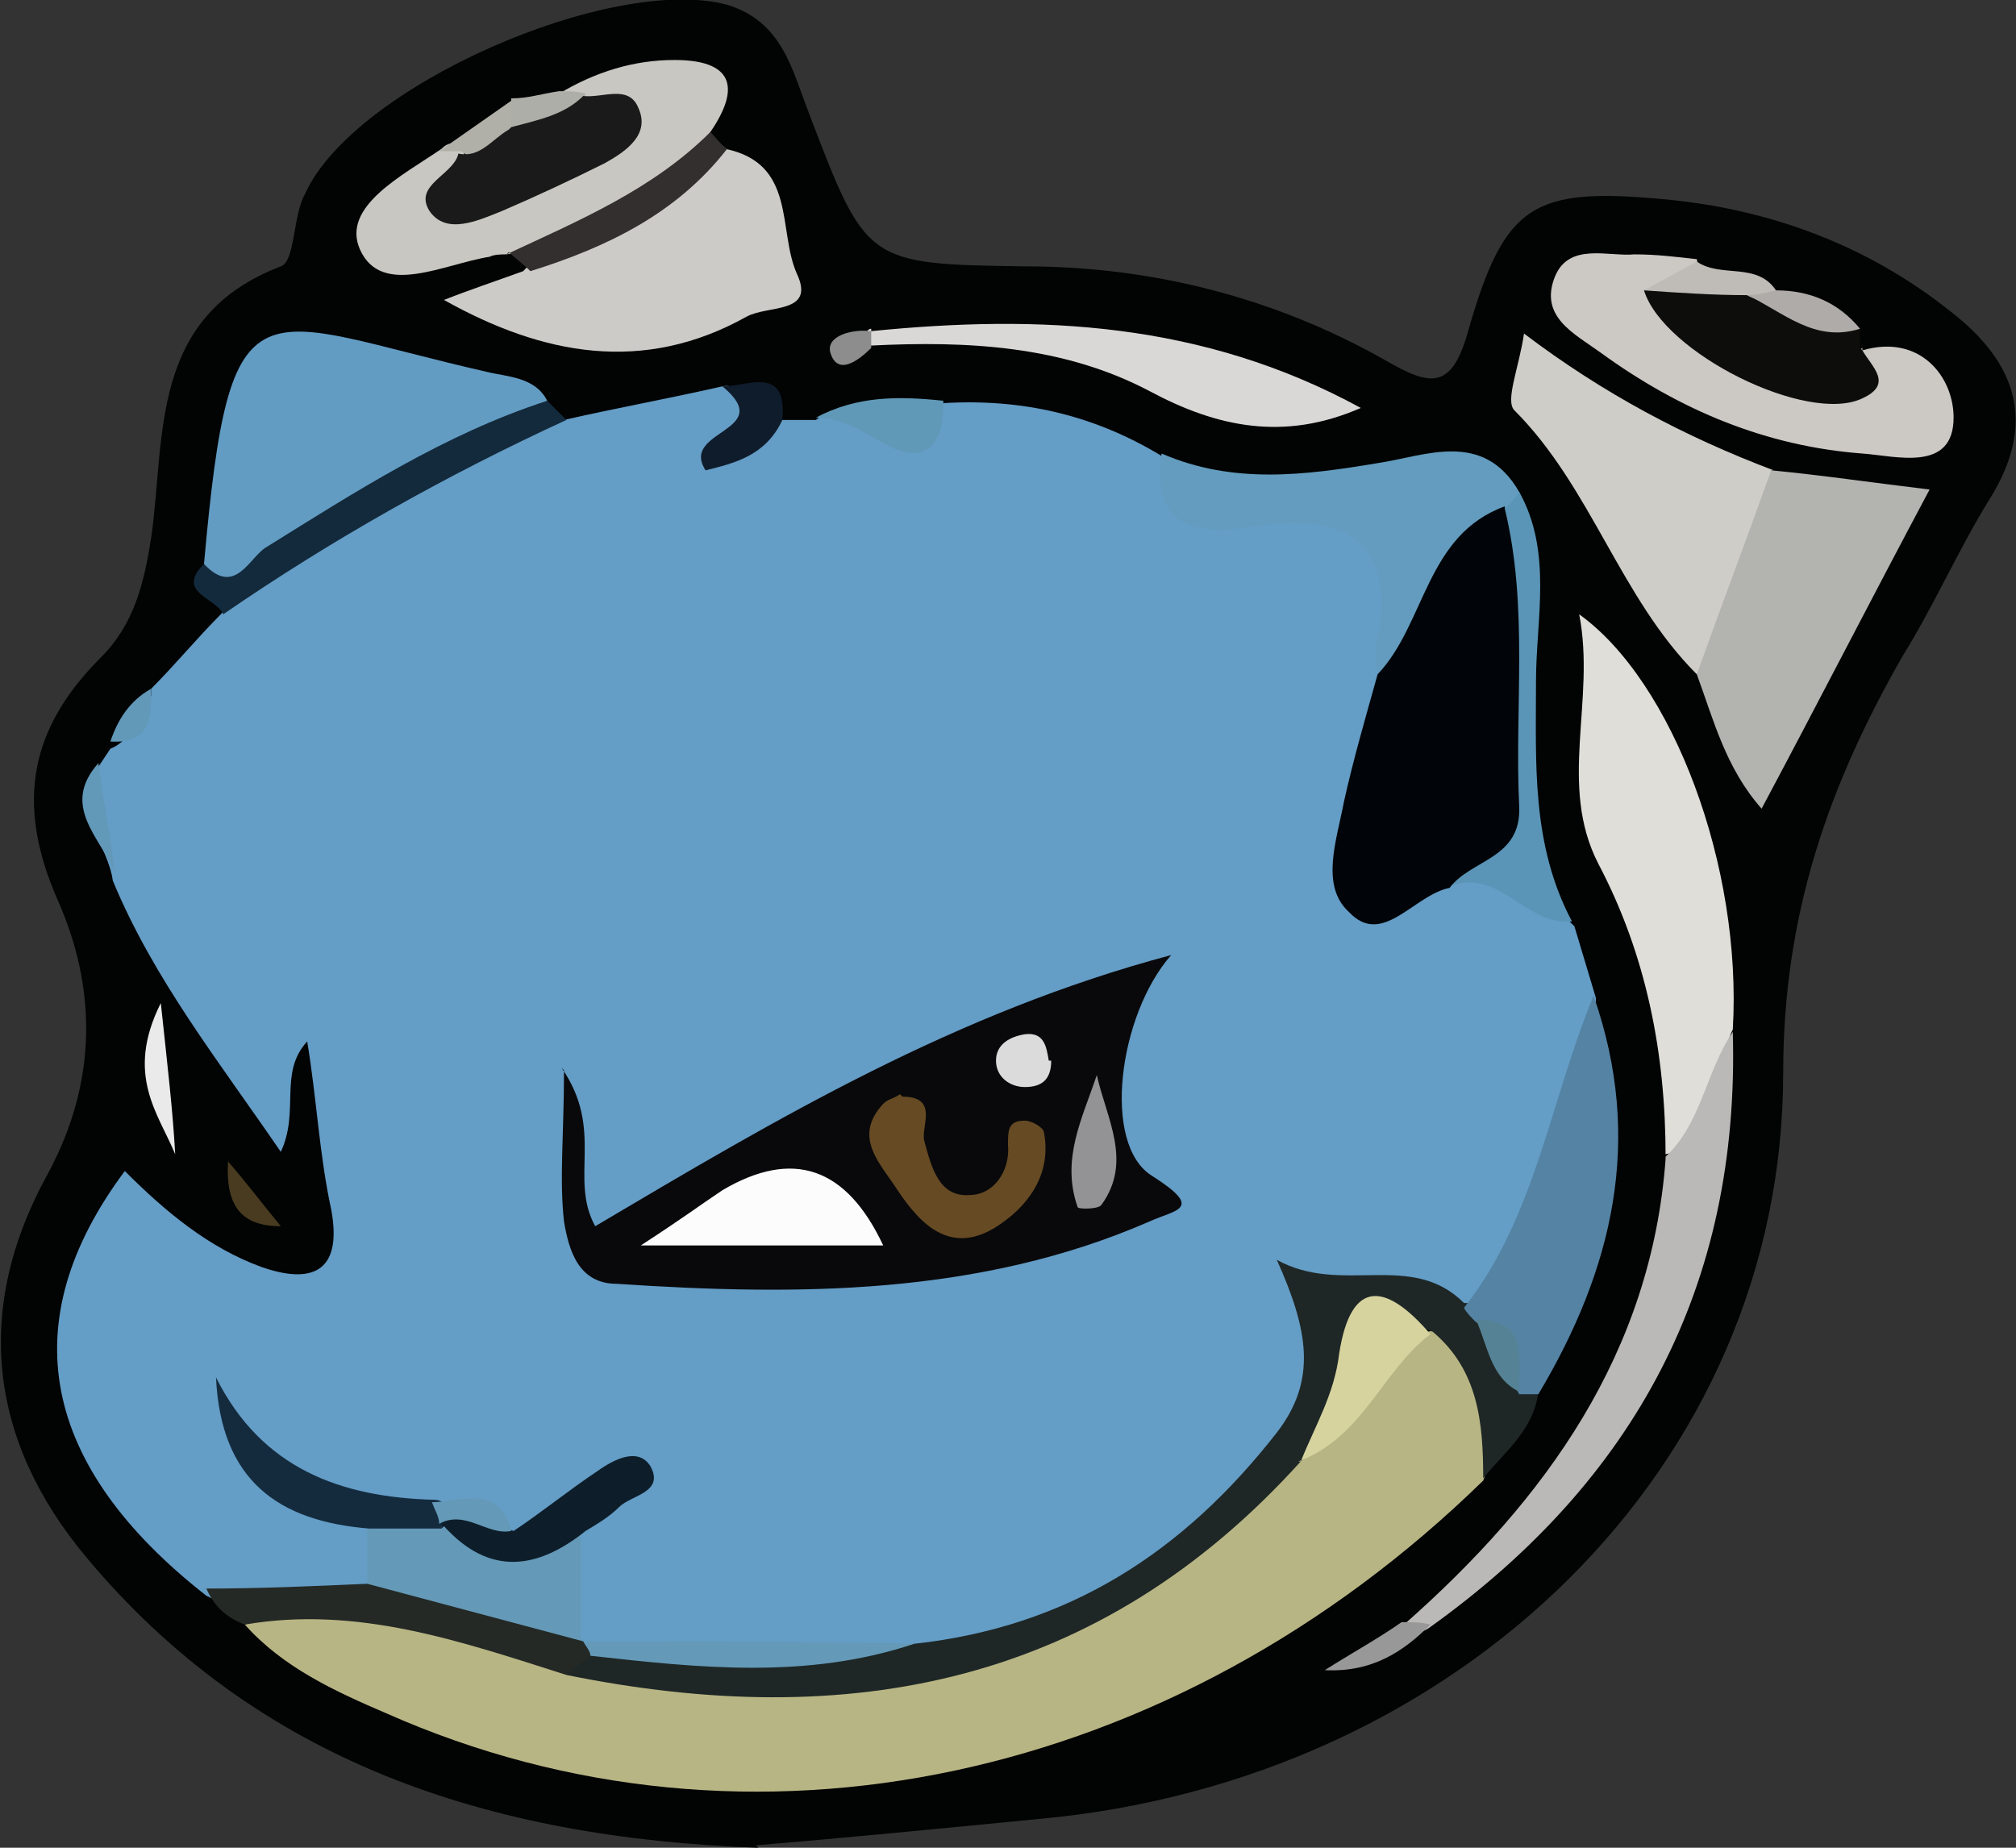 <?xml version="1.0" encoding="UTF-8"?>
<svg id="Capa_2" data-name="Capa 2" xmlns="http://www.w3.org/2000/svg" viewBox="0 0 84 77">
  <rect x="0" y="0" width="84" height="77" fill="#333333" stroke="none"/>
  <defs>
    <style>
      .cls-1 {
        fill: #b1b0a8;
      }

      .cls-2 {
        fill: #b3b3b0;
      }

      .cls-3 {
        fill: #1e2726;
      }

      .cls-4 {
        fill: #dbdbdb;
      }

      .cls-5 {
        fill: #020303;
      }

      .cls-6 {
        fill: #aeaea8;
      }

      .cls-7 {
        fill: #654a23;
      }

      .cls-8 {
        fill: #989898;
      }

      .cls-9 {
        fill: #558294;
      }

      .cls-10 {
        fill: #ebeaeb;
      }

      .cls-11 {
        fill: #6298b8;
      }

      .cls-12 {
        fill: #0d0d0c;
      }

      .cls-13 {
        fill: #0d1e2a;
      }

      .cls-14 {
        fill: #8d8d8d;
      }

      .cls-15 {
        fill: #483b1f;
      }

      .cls-16 {
        fill: #649dc6;
      }

      .cls-17 {
        fill: #cdcbc7;
      }

      .cls-18 {
        fill: #09090b;
      }

      .cls-19 {
        fill: #132a3c;
      }

      .cls-20 {
        fill: #142b3e;
      }

      .cls-21 {
        fill: #b8b584;
      }

      .cls-22 {
        fill: #afaba8;
      }

      .cls-23 {
        fill: #dad8d6;
      }

      .cls-24 {
        fill: #cfcdc7;
      }

      .cls-25 {
        fill: #5483a4;
      }

      .cls-26 {
        fill: #939396;
      }

      .cls-27 {
        fill: #6099b7;
      }

      .cls-28 {
        fill: #dfded8;
      }

      .cls-29 {
        fill: #322f2e;
      }

      .cls-30 {
        fill: #5a95b7;
      }

      .cls-31 {
        fill: #242925;
      }

      .cls-32 {
        fill: #bbb9b7;
      }

      .cls-33 {
        fill: #ccc8c4;
      }

      .cls-34 {
        fill: #d6d39f;
      }

      .cls-35 {
        fill: #639cbe;
      }

      .cls-36 {
        fill: #bfbbb6;
      }

      .cls-37 {
        fill: #010509;
      }

      .cls-38 {
        fill: #c8c7c2;
      }

      .cls-39 {
        fill: #629cc3;
      }

      .cls-40 {
        fill: #191a19;
      }

      .cls-41 {
        fill: #6499b7;
      }

      .cls-42 {
        fill: #0f1c2b;
      }

      .cls-43 {
        fill: #fcfcfc;
      }
    </style>
  </defs>
  <g id="Capa_1-2" data-name="Capa 1">
    <path class="cls-5" d="M31.6,77c-11.3-.4-20.9-3.6-28-12.1-4.1-4.9-4.7-10.4-1.6-16,2.1-3.9,2-7.8,.4-11.4-1.8-4.1-1.1-7.2,1.8-10.1,1.4-1.4,1.8-3.1,2.1-5,.6-4.2-.1-9.2,5.4-11.3,.6-.2,.5-2.1,1-3C14.7,3.6,25.5-1.1,30.3,.2c2.3,.7,2.7,2.7,3.4,4.5,2.4,6.3,2.4,6.3,9,6.4,5.3,0,10.4,1.3,15,3.9,1.9,1.1,2.8,1.3,3.5-1.3,1.5-5.2,2.7-5.9,8.1-5.4,4.4,.4,8.5,1.9,12,4.7,2.7,2.1,3.6,4.6,1.6,7.8-1.3,2.1-2.3,4.4-3.6,6.5-3.1,5.4-5,10.8-5,17.4,0,16.4-13.5,29.5-31,31.1-4.1,.4-8.2,.8-11.8,1.1Z"/>
    <path class="cls-16" d="M6.3,28.7c1-1,1.9-2.1,2.9-3.1,3.8-4.5,8.7-7,14.3-8.1,2.2-.5,4.4-.9,6.6-1.4,1.3-.3,.5,2.9,2.5,1.4,.5,0,.9,0,1.4,0,1.6-1.3,3.8,1.8,5.3-.7,3.3-.2,6.3,.5,9.1,2.2,.8,1.7,2.2,2,4,2,5.7,.1,6,.5,6,6.3,0,2.1-.7,4-1.1,6.1-.7,3.5-.4,3.7,3.2,2.9,2.2-.4,3.7,.9,5.1,2.3,.3,1,.6,2,.9,3-.3,4.9-1.1,9.6-5.2,13-.7,.3-1.5,.1-2.2,0-2.3-.3-4.1-.3-3.9,3,0,1.8-1.2,3.3-2.4,4.5-4.3,4.2-9,7.5-15.4,7.5-4-.1-8,.3-12-.3-.4-.1-.8-.4-1.1-.6-.8-1.3-.8-2.7-.6-4.1,.1-.7,.6-1.3,1-1.8-.6,.3-1,.7-1.5,1.1-.5,.3-1.1,.5-1.7,.5-1-.6-2.1-.9-3.3-.8-2.7-.7-6-.2-7.7-3.2,1.2,1.8,1.2,1.8,3.2,2.4,1.1,.3,2.2,.5,2.4,1.9,0,.9-.1,1.7-.9,2.2-2.3,1-4.4,.7-6.6-.4-6.9-5.4-8.1-11.4-3.4-17.7,1.7,1.7,3.5,3.2,5.7,4,2,.7,3.4,.3,2.9-2.4-.5-2.3-.6-4.6-1-7-1.2,1.3-.3,2.9-1.1,4.6-2.6-3.8-5.3-7.2-7-11.3-.2-1.5-1.7-2.9-.7-4.6,.2-.3,.4-.6,.6-.9,1-.4,1.1-1.5,1.7-2.2Z"/>
    <path class="cls-21" d="M61.8,61.7c-12.9,12.6-30.6,16.4-45.7,9.7-2.1-.9-4.3-1.9-5.9-3.7,4.6-2,9-.5,13.3,1.2,8.4,1.3,16.7,1.7,24.3-3.2,2.2-1.4,3.9-3.4,5.8-5.1,2.6-1.2,3.2-4.8,6.4-5.2,2.8,1.5,2.8,3.8,1.8,6.3Z"/>
    <path class="cls-28" d="M69.4,48.2c0-4.3-.8-8.4-2.8-12.2-1.7-3.3-.1-6.8-.8-10.4,3.9,2.8,6.8,10.5,6.4,17.3-.9,1.8,.2,4.6-2.8,5.2Z"/>
    <path class="cls-39" d="M8.5,23.5c1.1-12.3,2.1-10.2,11.8-8,.8,.2,2,.2,2.5,1.2-3.9,2.9-8.7,4.3-12.5,7.4-.5,.4-1.7,1-1.8-.6Z"/>
    <path class="cls-3" d="M54.2,60.9c-8.4,9.3-18.8,11.3-30.6,8.9,0-.8,.5-1,1.2-1,4.4,0,8.9,.3,13.3-.3,6.4-.7,11.2-3.8,15.1-8.8,1.7-2.2,1.3-4.3,0-7.2,2.7,1.5,5.6-.4,7.8,1.8,.5,0,.9,.1,1.2,.5,.5,.8,.9,1.6,1.4,2.4,.1,.3,.3,.5,.5,.8-.2,1.6-1.4,2.5-2.3,3.6,0-2.3-.2-4.5-2.1-6.1-1.7-.7-2.5,.1-3,1.7-.5,1.4-1.1,2.8-2.4,3.6Z"/>
    <path class="cls-2" d="M73.8,19.6c2.1,.2,4.1,.5,6.6,.8-2.4,4.5-4.6,8.8-7,13.3-1.5-1.7-2-3.7-2.7-5.6,0-3.2,.4-6.3,3.1-8.5Z"/>
    <path class="cls-24" d="M73.8,19.6c-1,2.8-2.1,5.7-3.1,8.5-3.2-3.2-4.4-7.8-7.6-11-.4-.4,.2-1.8,.4-3.2,3.3,2.5,6.7,4.3,10.4,5.7Z"/>
    <path class="cls-17" d="M30.2,6.2c3,.6,2.2,3.4,3,5.2,.8,1.7-1.2,1.3-2.1,1.8-4.3,2.4-8.5,1.6-12.6-.7,1-.4,2.2-.8,3.3-1.2,2.3-2.5,5.3-3.7,8.2-5.1Z"/>
    <path class="cls-33" d="M77.6,14.6c2.4-.7,3.8,1.1,3.8,2.8,0,2.3-2.4,1.6-3.8,1.5-4-.3-7.6-1.8-10.9-4.2-1.1-.8-2.6-1.5-1.9-3.2,.6-1.4,2.2-.8,3.3-.9,.9,0,1.7,.1,2.6,.2,.2,.8-.8,1.2-.7,1.9,2.3,1.8,4.4,4.1,7.6,1.8Z"/>
    <path class="cls-35" d="M57.4,28.2c0-.5-.2-1,0-1.5,.7-3.9-1-5.3-4.8-4.8-2.1,.3-4.7,.6-4.2-3,3,1.3,6,.9,9,.4,2-.3,4.4-1.4,5.9,1.2,.3,.6,0,1-.4,1.4-2.4,1.6-2.7,5-5.5,6.3Z"/>
    <path class="cls-32" d="M69.4,48.2c1.5-1.4,1.7-3.6,2.8-5.2,.3,10.6-4.1,18.7-12.6,24.8-.4,.3-.8,.3-1.1-.1,5.9-5.2,10.3-11.3,10.9-19.4Z"/>
    <path class="cls-25" d="M64.1,58.1c-.3,0-.5,0-.8,0-.6-1-.3-2.5-1.8-3-.2-.2-.4-.4-.5-.6,3-3.8,3.6-8.7,5.4-13,2.1,6,.8,11.4-2.3,16.6Z"/>
    <path class="cls-38" d="M23.3,3.9c1.5-.9,3.1-1.4,4.8-1.4,2.4,0,2.8,1.1,1.5,3-2,3.1-4.9,4.6-8.5,5.1-.2,0-.5,0-.7,.1-1.9,.3-4.5,1.7-5.4-.3-.8-1.8,1.8-3.1,3.4-4.2,.3-.3,.6-.3,.9,0,.4,3,2.3,1.4,3.5,.9,.7-.3,3.7-.3,1.2-2.4-.3-.2-.5-.4-.7-.7Z"/>
    <path class="cls-23" d="M36.3,13.8c7-.7,13.8-.4,20.4,3.2-3.2,1.4-6,.8-8.8-.7-3.6-1.9-7.6-2.1-11.6-1.9-.2-.2-.2-.3-.2-.5,0-.1,.1-.2,.2-.2Z"/>
    <path class="cls-12" d="M77.6,14.6c.4,.7,1.3,1.4,0,2-2.3,1.1-8.3-1.9-9.1-4.5,1.4-.5,2.7-.4,4.1-.3,1.5,.9,3.3,1,4.9,1.8,0,.3,0,.6,0,.9Z"/>
    <path class="cls-19" d="M8.5,23.5c1.3,1.4,1.9-.3,2.6-.7,3.7-2.3,7.4-4.7,11.7-6.1,.3,.3,.5,.5,.8,.8-5,2.3-9.8,5-14.3,8.1-.3-.7-2-.9-.8-2.1Z"/>
    <path class="cls-31" d="M24.6,69c-.3,.3-.7,.5-1,.8-4.4-1.4-8.7-2.9-13.4-2.1-.8-.3-1.3-.8-1.6-1.5,2.2,0,4.5-.1,6.7-.2,3.4-.8,6.3,.5,9,2.4h0c.3,.1,.3,.3,.3,.6Z"/>
    <path class="cls-30" d="M62.7,21.2c.2-.2,.4-.4,.6-.7,1.4,2.5,.7,5.3,.7,7.9,0,3.4-.2,6.8,1.5,10-1.9,.2-3-2.2-5-1.5,3.1-4.9,1-10.6,2.2-15.8Z"/>
    <path class="cls-29" d="M21.1,10.6c3-1.4,6.1-2.7,8.5-5.1,.2,.2,.4,.5,.7,.7-2.1,2.7-5,4.1-8.2,5.1-.3-.3-.6-.5-.9-.8Z"/>
    <path class="cls-27" d="M39.3,16.6c.1,2-.8,2.9-2.6,1.8-.9-.5-1.7-1-2.7-1,1.7-.9,3.4-.9,5.3-.7Z"/>
    <path class="cls-42" d="M32.6,17.5c-.7,1.5-2,1.8-3.2,2.1-1.1-1.7,3-1.6,.7-3.5,1.1,0,2.7-.9,2.5,1.4Z"/>
    <path class="cls-10" d="M7.3,48.1c-.7-1.7-2.1-3.3-.6-6.3,.3,2.8,.5,4.5,.6,6.3Z"/>
    <path class="cls-8" d="M58.5,67.6c.4,0,.7,0,1.1,.1-1.1,1.1-2.4,2-4.4,1.9,1.1-.7,2.2-1.3,3.2-2Z"/>
    <path class="cls-36" d="M72.8,12.3c-1.4,0-2.9-.1-4.3-.2,.7-.4,1.5-.8,2.2-1.2,1,.7,2.5,0,3.3,1.2-.3,.4-.7,.5-1.2,.2Z"/>
    <path class="cls-15" d="M9.5,48.4c.7,.8,1.3,1.6,2.2,2.7-1.7,0-2.3-.9-2.2-2.7Z"/>
    <path class="cls-22" d="M72.8,12.3c.4,0,.8-.1,1.2-.2,1.4,0,2.6,.5,3.5,1.6-1.9,.6-3.2-.7-4.7-1.4Z"/>
    <path class="cls-11" d="M4.1,31.8c.2,1.5,.5,3.1,.7,4.6-.6-1.5-2.3-2.8-.7-4.6Z"/>
    <path class="cls-1" d="M19.2,6.3c-.3,0-.6,0-.9,0,1-.7,2-1.4,3-2.1,.5,.4,.5,.9,.2,1.5-.6,.8-1.3,1.3-2.3,.6Z"/>
    <path class="cls-11" d="M6.3,28.7c0,1.2,0,2.3-1.7,2.2,.3-.9,.8-1.7,1.7-2.2Z"/>
    <path class="cls-14" d="M36.3,13.8c0,.2,0,.5,0,.7-.5,.5-1.4,1.2-1.7,.2-.2-.7,.9-1,1.7-.9Z"/>
    <path class="cls-6" d="M21.3,5.3c0-.4,0-.8,0-1.2,.7,0,1.3-.2,2-.3,.4,0,.7,0,1.1,.1-.4,1.9-1.6,1.9-3,1.3Z"/>
    <path class="cls-18" d="M23.4,44.5c1.8,2.6,.3,4.6,1.4,6.6,7.6-4.5,15-8.9,24-11.3-2.2,2.5-2.9,7.9-.8,9.2,2.2,1.4,1,1.4-.1,1.9-7.1,3.1-14.7,3.1-22.2,2.6-1.6,0-2-1.4-2.2-2.6-.2-1.8,0-3.6,0-6.3Z"/>
    <path class="cls-37" d="M62.7,21.2c1,4.1,.4,8.3,.6,12.4,.1,2.2-2,2.2-2.9,3.4-1.5,.3-2.8,2.5-4.2,1-1.2-1.1-.5-3-.2-4.6,.4-1.8,.9-3.5,1.4-5.3,2-2.1,2-5.8,5.3-7Z"/>
    <path class="cls-41" d="M24.3,68.4c-3-.8-6-1.6-9-2.4,0-.8,0-1.6,0-2.4,.8-.6,1.7-.5,2.6-.4,2,1,4.1,1.3,6.3,.6,0,1.5,0,3,0,4.5Z"/>
    <path class="cls-20" d="M18.4,63.7c-1,0-2,0-3,0-3.8-.3-6.2-2-6.4-6.3,1.9,3.8,5.2,5,9.1,5.1,.3,0,.5,.2,.6,.4,0,.3,0,.5-.3,.7Z"/>
    <path class="cls-13" d="M18.4,63.7v-.2c1.1-1.5,2,0,3,.3,1.2-.8,2.3-1.7,3.5-2.5,.7-.5,1.7-1,2.2-.2,.6,1.1-.8,1.2-1.3,1.7-.4,.4-.9,.7-1.4,1-2,1.6-4,1.9-5.9-.2Z"/>
    <path class="cls-41" d="M24.6,69c0-.2-.2-.4-.3-.6,4.6,0,9.2,0,13.8,.1-4.5,1.5-9,1-13.5,.5Z"/>
    <path class="cls-41" d="M21.3,63.8c-1,.2-1.9-.9-3-.3,0-.3-.2-.6-.3-.9,1.2,0,2.8-.8,3.3,1.2Z"/>
    <path class="cls-34" d="M54.2,60.9c.6-1.5,1.4-2.8,1.6-4.5,.5-3.2,2-2.9,3.8-.8-2,1.5-2.8,4.3-5.5,5.3Z"/>
    <path class="cls-9" d="M61.5,55c2.3,0,1.7,1.7,1.8,3-1.2-.6-1.3-1.9-1.8-3Z"/>
    <path class="cls-40" d="M21.3,5.3c1.1-.3,2.2-.5,3-1.3,.8,.1,1.9-.5,2.3,.5,.5,1.1-.5,1.8-1.4,2.3-1.4,.7-2.9,1.4-4.3,2-1,.4-2.3,1-3,0-.7-1.1,1-1.5,1.2-2.4,.9,.2,1.4-.6,2.1-1Z"/>
    <path class="cls-43" d="M26.7,51.9c1.7-1.1,2.5-1.7,3.4-2.3q4.4-2.6,6.7,2.3h-10.2Z"/>
    <path class="cls-7" d="M37.6,45.7c1.5,0,.8,1.2,.9,1.8,.3,1.1,.6,2.4,1.9,2.3,1,0,1.7-1,1.6-2.1,0-.6,0-1,.7-1,.3,0,.8,.3,.8,.5,.3,1.6-.5,2.9-1.8,3.8-2,1.4-3.3,.1-4.3-1.4-.7-1.1-1.9-2.2-.6-3.6,.2-.2,.4-.2,.7-.4Z"/>
    <path class="cls-26" d="M45.7,44.8c.4,1.8,1.5,3.6,.2,5.4-.1,.2-1,.2-1,.1-.7-2,.2-3.7,.8-5.5Z"/>
    <path class="cls-4" d="M43.8,44.2c0,.8-.4,1.1-1.1,1.1-.6,0-1.2-.4-1.2-1.1,0-.7,.6-1,1.2-1.1,.8-.1,.9,.5,1,1.1Z"/>
  </g>
</svg>